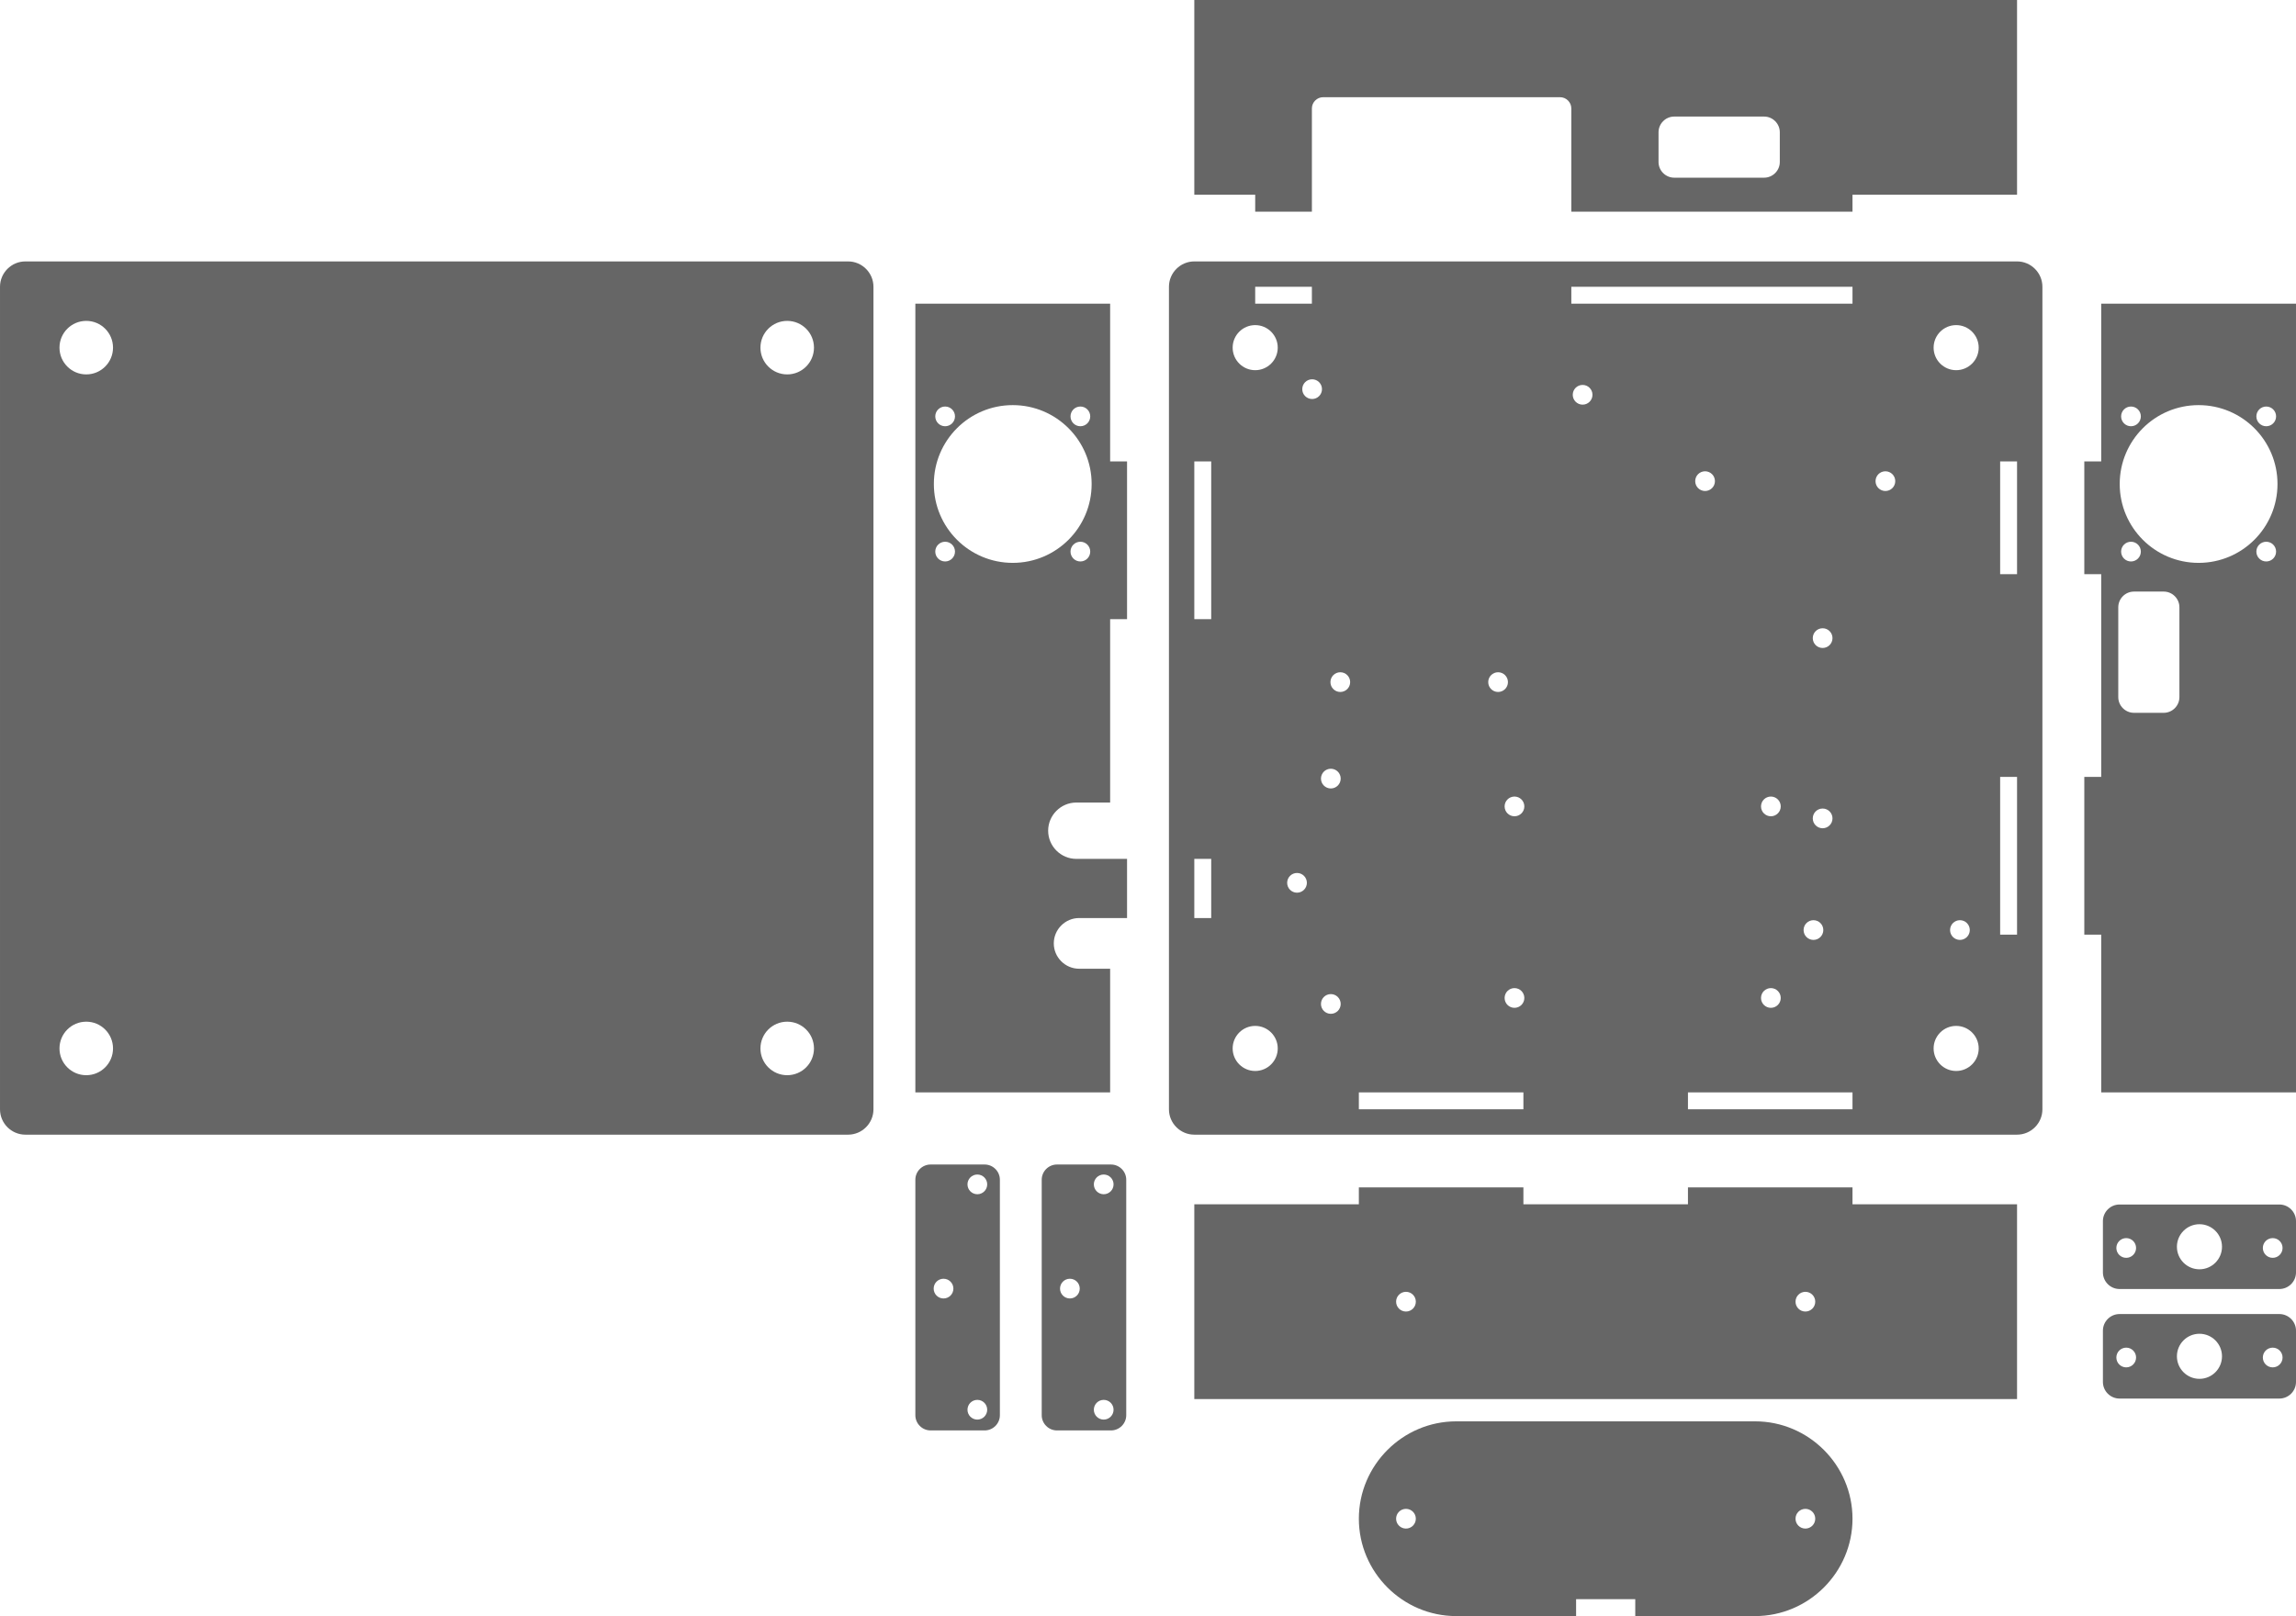 <?xml version="1.0" encoding="UTF-8"?>
<!DOCTYPE svg PUBLIC "-//W3C//DTD SVG 1.1//EN" "http://www.w3.org/Graphics/SVG/1.1/DTD/svg11.dtd">
<!-- Creator: CorelDRAW X7 -->
<svg xmlns="http://www.w3.org/2000/svg" xml:space="preserve" width="407.438mm" height="286.851mm" version="1.1" shape-rendering="geometricPrecision" text-rendering="geometricPrecision" image-rendering="optimizeQuality" fill-rule="evenodd" clip-rule="evenodd"
viewBox="0 0 4074378 2868512"
 xmlns:xlink="http://www.w3.org/1999/xlink">
 <g id="Layer_x0020_1">
  <path fill="#666666" d="M2825937 700739c0,-9665 -7835,-17500 -17500,-17500 -9665,0 -17500,7835 -17500,17500 0,9665 7835,17500 17500,17500 9665,0 17500,-7835 17500,-17500zm408427 449395c9665,0 17500,-7835 17500,-17500 0,-9665 -7835,-17500 -17500,-17500 -9665,0 -17500,7835 -17500,17500 0,9665 7835,17500 17500,17500zm0 320000c9665,0 17500,-7835 17500,-17500 0,-9665 -7835,-17500 -17500,-17500 -9665,0 -17500,7835 -17500,17500 0,9665 7835,17500 17500,17500zm-558426 -259395c0,-9665 -7835,-17500 -17500,-17500 -9665,0 -17500,7835 -17500,17500 0,9665 7835,17500 17500,17500 9665,0 17500,-7835 17500,-17500zm-330000 -520000c0,-9665 -7835,-17500 -17500,-17500 -9665,0 -17500,7835 -17500,17500 0,9665 7835,17500 17500,17500 9665,0 17500,-7835 17500,-17500zm50000 520000c0,-9665 -7835,-17500 -17500,-17500 -9665,0 -17500,7835 -17500,17500 0,9665 7835,17500 17500,17500 9665,0 17500,-7835 17500,-17500zm-276575 -746725l1460002 0c24750,0 44999,20249 44999,44999 0,667822 0,767558 0,1460002 0,24750 -20249,44999 -44999,44999l-1460002 0c-24750,0 -44999,-20249 -44999,-44999l0 -1460002c0,-24750 20249,-44999 44999,-44999zm1 1060486l0 105000 30000 0 0 -105000 -30000 0zm0 -705486l0 280000 30000 0 0 -280000 -30000 0zm208656 -310000l-100602 0 0 30000 100602 0 0 -30000zm959344 0l-498968 0 0 30000 498968 0 0 -30000zm292000 510163l0 -200163 -30000 0 0 200163 30000 0zm0 639837l0 -280000 -30000 0 0 280000 30000 0zm-876000 280000l-292000 0 0 30000 292000 0 0 -30000zm584000 0l-292000 0 0 30000 292000 0 0 -30000zm-925728 -174514c-9665,0 -17500,7835 -17500,17500 0,9665 7835,17500 17500,17500 9665,0 17500,-7835 17500,-17500 0,-9665 -7835,-17500 -17500,-17500zm0 -400000c-9665,0 -17500,7835 -17500,17500 0,9665 7835,17500 17500,17500 9665,0 17500,-7835 17500,-17500 0,-9665 -7835,-17500 -17500,-17500zm-60000 185000c-9665,0 -17500,7835 -17500,17500 0,9665 7835,17500 17500,17500 9665,0 17500,-7835 17500,-17500 0,-9665 -7835,-17500 -17500,-17500zm1169674 351459c22090,2 39999,-17906 39999,-39997 1,-22093 -17908,-40001 -39999,-39999 -22091,-2 -40000,17908 -39998,39998 -2,22092 17907,40000 39998,39998zm-1243892 0c22090,2 39999,-17906 39999,-39997 1,-22093 -17908,-40001 -39999,-39999 -22091,-2 -40000,17908 -39998,39998 -2,22092 17907,40000 39998,39998zm0 -1243894c22090,2 39999,-17906 39999,-39997 1,-22093 -17908,-40001 -39999,-39999 -22091,-2 -40000,17908 -39998,39998 -2,22092 17907,40000 39998,39998zm1243892 0c22090,2 39999,-17906 39999,-39997 1,-22093 -17908,-40001 -39999,-39999 -22091,-2 -40000,17908 -39998,39998 -2,22092 17907,40000 39998,39998zm-328781 1096804c-9665,0 -17500,7835 -17500,17500 0,9665 7835,17500 17500,17500 9665,0 17500,-7835 17500,-17500 0,-9665 -7835,-17500 -17500,-17500zm-455000 0c-9665,0 -17500,7835 -17500,17500 0,9665 7835,17500 17500,17500 9665,0 17500,-7835 17500,-17500 0,-9665 -7835,-17500 -17500,-17500zm455000 -340000c-9665,0 -17500,7835 -17500,17500 0,9665 7835,17500 17500,17500 9665,0 17500,-7835 17500,-17500 0,-9665 -7835,-17500 -17500,-17500zm-455000 0c-9665,0 -17500,7835 -17500,17500 0,9665 7835,17500 17500,17500 9665,0 17500,-7835 17500,-17500 0,-9665 -7835,-17500 -17500,-17500zm320727 -559855c0,-9665 7835,-17500 17500,-17500 9665,0 17500,7835 17500,17500 0,9665 -7835,17500 -17500,17500 -9665,0 -17500,-7835 -17500,-17500zm320000 0c0,-9665 7835,-17500 17500,-17500 9665,0 17500,7835 17500,17500 0,9665 -7835,17500 -17500,17500 -9665,0 -17500,-7835 -17500,-17500zm149764 779303c-9665,0 -17500,7835 -17500,17500 0,9665 7835,17500 17500,17500 9665,0 17500,-7835 17500,-17500 0,-9665 -7835,-17500 -17500,-17500zm-259954 0c-9665,0 -17500,7835 -17500,17500 0,9665 7835,17500 17500,17500 9665,0 17500,-7835 17500,-17500 0,-9665 -7835,-17500 -17500,-17500z"/>
  <path fill="#666666" d="M2119364 2483279l1460000 0 0 -345665 -292000 0 0 -30000 -292000 0 0 30000 -292000 0 0 -30000 -292000 0 0 30000 -292000 0 0 345665zm375606 -155332c-9665,0 -17500,-7835 -17500,-17500 0,-9665 7835,-17500 17500,-17500 9665,0 17500,7835 17500,17500 0,9665 -7835,17500 -17500,17500zm708788 0c-9665,0 -17500,-7835 -17500,-17500 0,-9665 7835,-17500 17500,-17500 9665,0 17500,7835 17500,17500 0,9665 -7835,17500 -17500,17500z"/>
  <path fill="#666666" d="M2971011 206896l159490 0c15319,0 27851,12532 27851,27850l0 52784c0,15318 -12532,27850 -27851,27850l-159490 0c-15319,0 -27851,-12532 -27851,-27850l0 -52784c0,-15318 12532,-27850 27851,-27850zm-851647 -206896l1460000 0 0 345665 -292000 0 0 30000 -498968 0 0 -30000 0 -153147c0,-10997 -8999,-19999 -19999,-19999l-420378 0c-11000,0 -19999,8999 -19999,19999l0 153147 0 30000 -100602 0 0 -30000 -108054 0 0 -345665z"/>
  <path fill="#666666" d="M1624348 1939014l0 -1400000 345665 0 0 280000 30000 0 0 280000 -30000 0 0 325486 -59999 0c-27501,0 -50001,22500 -50001,50000l0 0c0,27500 22501,50000 50001,50000l59999 0 30000 0 0 105000 -30000 0 -55001 0c-24749,0 -44999,20249 -44999,44999l0 2c0,24750 20251,44999 44999,44999l55001 0 0 219514 -345665 0zm292833 -977439c-9665,0 -17500,7835 -17500,17500 0,9665 7835,17500 17500,17500 9665,0 17500,-7835 17500,-17500 0,-9665 -7835,-17500 -17500,-17500zm-120000 -242500c77320,0 140000,62680 140000,140000 0,77320 -62680,140000 -140000,140000 -77320,0 -140000,-62680 -140000,-140000 0,-77320 62680,-140000 140000,-140000zm-120000 2500c-9665,0 -17500,7835 -17500,17500 0,9665 7835,17500 17500,17500 9665,0 17500,-7835 17500,-17500 0,-9665 -7835,-17500 -17500,-17500zm240000 0c-9665,0 -17500,7835 -17500,17500 0,9665 7835,17500 17500,17500 9665,0 17500,-7835 17500,-17500 0,-9665 -7835,-17500 -17500,-17500zm-240000 240000c-9665,0 -17500,7835 -17500,17500 0,9665 7835,17500 17500,17500 9665,0 17500,-7835 17500,-17500 0,-9665 -7835,-17500 -17500,-17500z"/>
  <path fill="#666666" d="M3867482 1077889l0 159490c0,15319 -12532,27851 -27850,27851l-52784 0c-15318,0 -27850,-12532 -27850,-27851l0 -159490c0,-15319 12532,-27851 27850,-27851l52784 0c15318,0 27850,12532 27850,27851zm-85937 -116314c-9665,0 -17500,7835 -17500,17500 0,9665 7835,17500 17500,17500 9665,0 17500,-7835 17500,-17500 0,-9665 -7835,-17500 -17500,-17500zm240000 -240000c-9665,0 -17500,7835 -17500,17500 0,9665 7835,17500 17500,17500 9665,0 17500,-7835 17500,-17500 0,-9665 -7835,-17500 -17500,-17500zm-240000 0c-9665,0 -17500,7835 -17500,17500 0,9665 7835,17500 17500,17500 9665,0 17500,-7835 17500,-17500 0,-9665 -7835,-17500 -17500,-17500zm120000 -2500c77320,0 140000,62680 140000,140000 0,77320 -62680,140000 -140000,140000 -77320,0 -140000,-62680 -140000,-140000 0,-77320 62680,-140000 140000,-140000zm120000 242500c-9665,0 -17500,7835 -17500,17500 0,9665 7835,17500 17500,17500 9665,0 17500,-7835 17500,-17500 0,-9665 -7835,-17500 -17500,-17500zm-292832 417439l-30000 0 0 280000 30000 0 0 280000 345665 0 0 -1400000 -345665 0 0 280000 -30000 0 0 200163 30000 0 0 359837z"/>
  <path fill="#666666" d="M2584196 2868512l212668 0 0 -30000 105000 0 0 30000 212668 0c95057,0 172832,-77774 172832,-172832l0 -1c0,-95058 -77775,-172832 -172832,-172832l-530336 0c-95059,0 -172832,77774 -172832,172832l0 1c0,95058 77773,172832 172832,172832zm-89226 -155332c-9665,0 -17500,-7835 -17500,-17500 0,-9665 7835,-17500 17500,-17500 9665,0 17500,7835 17500,17500 0,9665 -7835,17500 -17500,17500zm708788 0c-9665,0 -17500,-7835 -17500,-17500 0,-9665 7835,-17500 17500,-17500 9665,0 17500,7835 17500,17500 0,9665 -7835,17500 -17500,17500z"/>
  <path fill="#666666" d="M3903058 2172968c22092,0 40000,17908 40000,40000 0,22092 -17908,40000 -40000,40000 -22092,0 -40000,-17908 -40000,-40000 0,-22092 17908,-40000 40000,-40000zm-141823 -35000l283644 0c16226,0 29499,13274 29499,29499l0 91003c0,16225 -13273,29498 -29499,29498l-283644 0c-16226,0 -29499,-13273 -29499,-29498l0 -91003c0,-16225 13273,-29499 29499,-29499zm11845 59644c-9665,0 -17500,7835 -17500,17500 0,9665 7835,17500 17500,17500 9665,0 17500,-7835 17500,-17500 0,-9665 -7835,-17500 -17500,-17500zm259954 0c-9665,0 -17500,7835 -17500,17500 0,9665 7835,17500 17500,17500 9665,0 17500,-7835 17500,-17500 0,-9665 -7835,-17500 -17500,-17500z"/>
  <path fill="#666666" d="M1898582 2269742c-9665,0 -17500,7835 -17500,17500 0,9665 7835,17500 17500,17500 9665,0 17500,-7835 17500,-17500 0,-9665 -7835,-17500 -17500,-17500zm60000 -185000c-9665,0 -17500,7835 -17500,17500 0,9665 7835,17500 17500,17500 9665,0 17500,-7835 17500,-17500 0,-9665 -7835,-17500 -17500,-17500zm0 400000c-9665,0 -17500,7835 -17500,17500 0,9665 7835,17500 17500,17500 9665,0 17500,-7835 17500,-17500 0,-9665 -7835,-17500 -17500,-17500zm-110000 27201l0 -417921c0,-14866 12165,-27032 27033,-27032l95935 0c14868,0 27032,12166 27032,27032l0 417921c0,14869 -12164,27032 -27032,27032l-95935 0c-14868,0 -27033,-12163 -27033,-27032z"/>
  <path fill="#666666" d="M44999 464014l1460002 0c24750,0 44999,20249 44999,44999 0,606047 0,837329 0,1460002 0,24750 -20249,44999 -44999,44999l-1460002 0c-24750,0 -44999,-20249 -44999,-44999l0 -1460002c0,-24750 20249,-44999 44999,-44999zm1351947 200551c26233,1 47499,-21264 47499,-47497 3,-26235 -21265,-47500 -47499,-47499 -26233,-1 -47499,21265 -47498,47498 -1,26234 21265,47499 47498,47498zm-1243892 0c26233,1 47499,-21264 47499,-47497 3,-26235 -21265,-47500 -47499,-47499 -26233,-1 -47499,21265 -47498,47498 -1,26234 21265,47499 47498,47498zm0 1243894c26233,1 47499,-21264 47499,-47497 3,-26235 -21265,-47500 -47499,-47499 -26233,-1 -47499,21265 -47498,47498 -1,26234 21265,47499 47498,47498zm1243892 0c26233,1 47499,-21264 47499,-47497 3,-26235 -21265,-47500 -47499,-47499 -26233,-1 -47499,21265 -47498,47498 -1,26234 21265,47499 47498,47498z"/>
  <path fill="#666666" d="M3903058 2367406c22092,0 40000,17908 40000,40000 0,22092 -17908,40000 -40000,40000 -22092,0 -40000,-17908 -40000,-40000 0,-22092 17908,-40000 40000,-40000zm-141823 -35000l283644 0c16226,0 29499,13274 29499,29499l0 91003c0,16225 -13273,29498 -29499,29498l-283644 0c-16226,0 -29499,-13273 -29499,-29498l0 -91003c0,-16225 13273,-29499 29499,-29499zm11845 59644c-9665,0 -17500,7835 -17500,17500 0,9665 7835,17500 17500,17500 9665,0 17500,-7835 17500,-17500 0,-9665 -7835,-17500 -17500,-17500zm259954 0c-9665,0 -17500,7835 -17500,17500 0,9665 7835,17500 17500,17500 9665,0 17500,-7835 17500,-17500 0,-9665 -7835,-17500 -17500,-17500z"/>
  <path fill="#666666" d="M1674348 2269742c-9665,0 -17500,7835 -17500,17500 0,9665 7835,17500 17500,17500 9665,0 17500,-7835 17500,-17500 0,-9665 -7835,-17500 -17500,-17500zm60000 -185000c-9665,0 -17500,7835 -17500,17500 0,9665 7835,17500 17500,17500 9665,0 17500,-7835 17500,-17500 0,-9665 -7835,-17500 -17500,-17500zm0 400000c-9665,0 -17500,7835 -17500,17500 0,9665 7835,17500 17500,17500 9665,0 17500,-7835 17500,-17500 0,-9665 -7835,-17500 -17500,-17500zm-110000 27201l0 -417921c0,-14866 12165,-27032 27033,-27032l95935 0c14868,0 27032,12166 27032,27032l0 417921c0,14869 -12164,27032 -27032,27032l-95935 0c-14868,0 -27033,-12163 -27033,-27032z"/>
 </g>
</svg>
